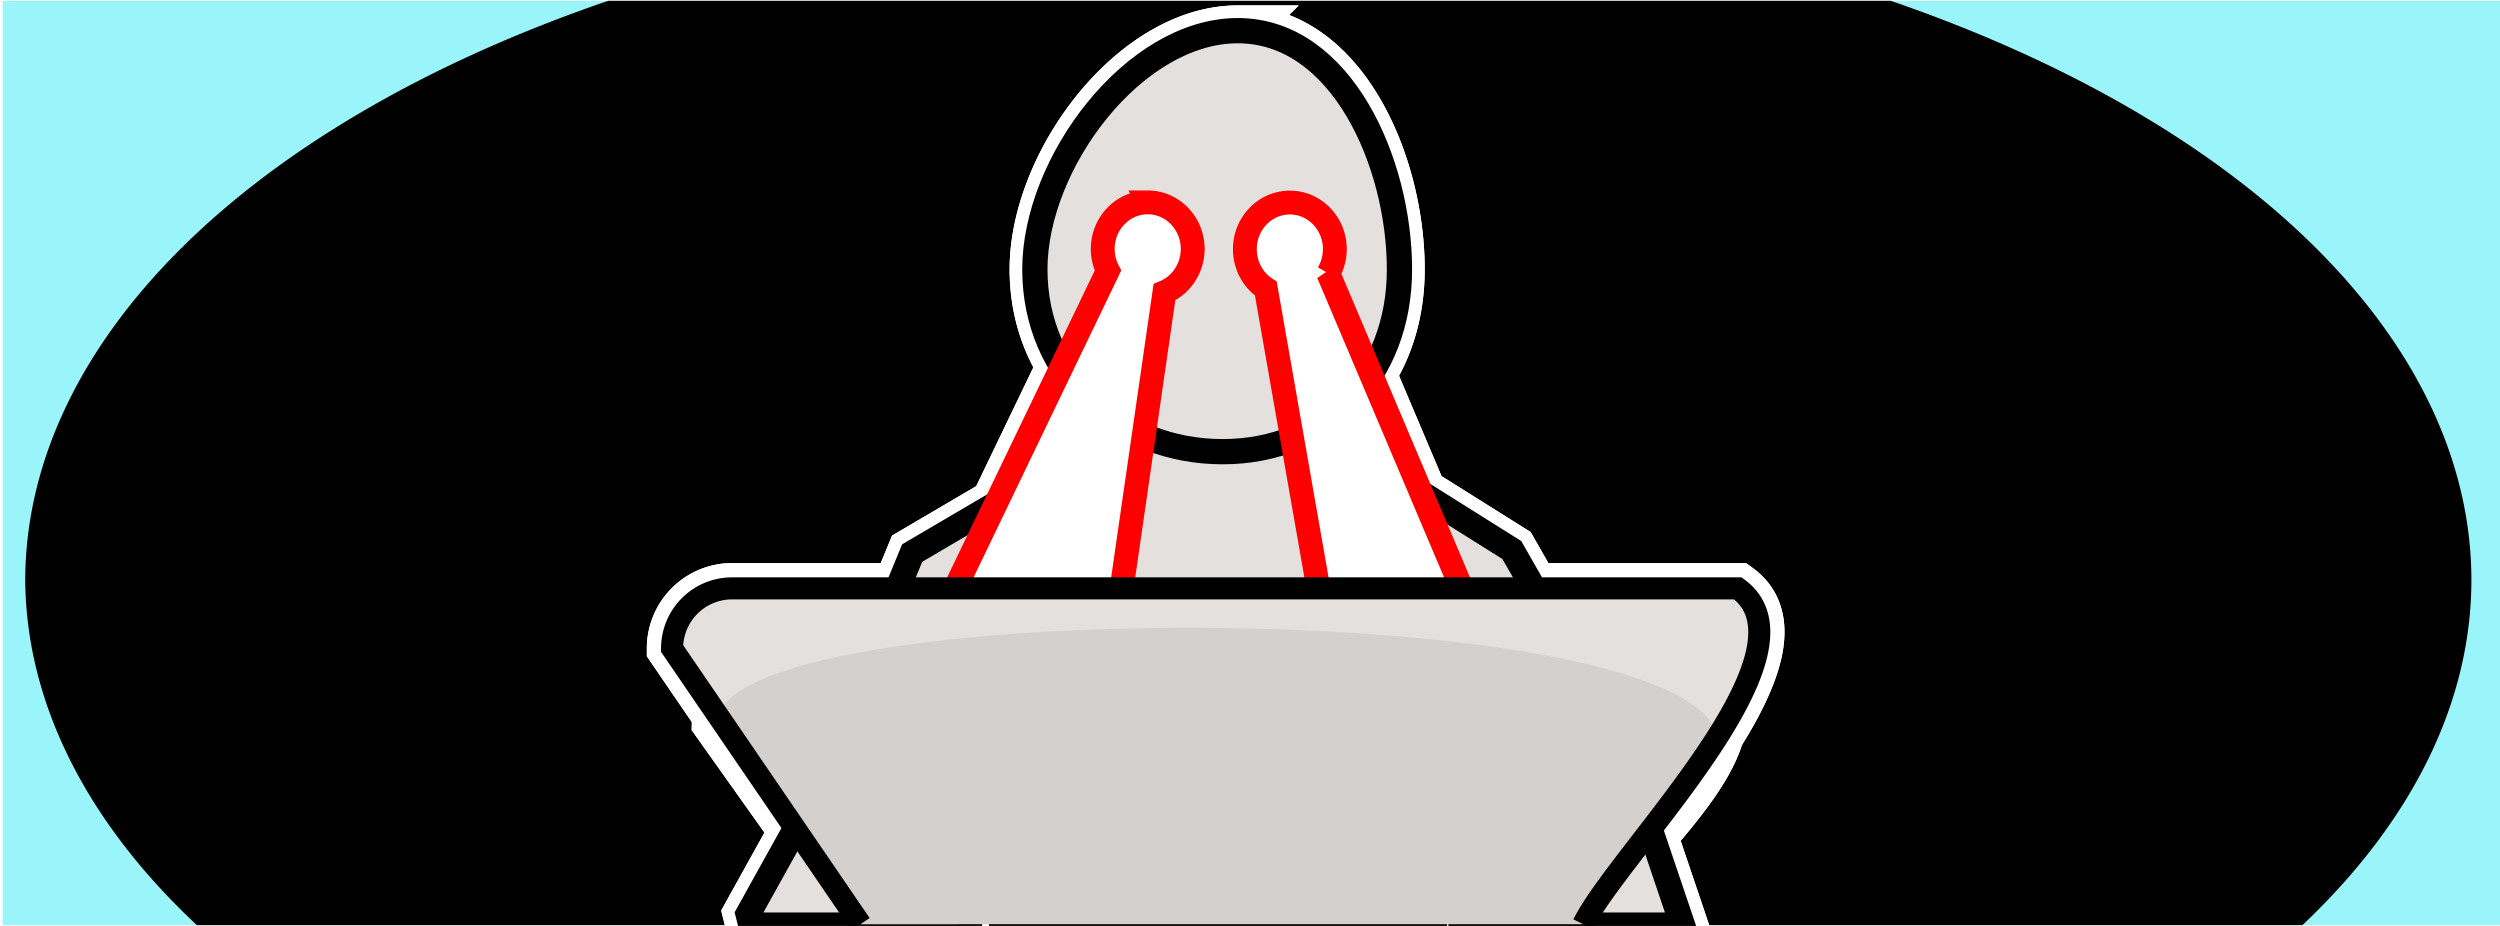<svg xmlns="http://www.w3.org/2000/svg" xml:space="preserve" viewBox="0 0 297 110">
  <defs>
    <filter id="a" width="1.337" height="1.41" x="-.168" y="-.205" color-interpolation-filters="sRGB">
      <feGaussianBlur stdDeviation="7.817"/>
    </filter>
  </defs>
    <rect width="296.752" height="109.811" x=".319" y=".094" fill="#99f5fa" paint-order="stroke fill markers" rx="0" ry="0"/>
    <path d="M72.255.094A145.303 80.89 0 0 0 2.997 68.906a145.303 80.89 0 0 0 20.383 40.998h250.15a145.303 80.89 0 0 0 20.072-40.998A145.303 80.89 0 0 0 224.612.094Z" paint-order="stroke fill markers"/>
    <path fill="#fff" stroke="#fff" stroke-width="6" d="M147.047 3.643c-12.317 0-24.105 15.688-24.106 28.36 0 4.344 1.174 8.253 3.211 11.517l-7.869 16.357-9.916 5.824-1.726 4.195H86.988a7.129 7.129 0 0 0-7.144 7.143l5.476 8.014c-.072.249-.12.501-.127.76l9.166 12.904-5.486 9.873.328 1.314h27.115l-.21-.105h2.878l.008.105h51.424l.004-.105h2.244l-.406.105h27.627l-3.608-10.666c3.318-3.858 6.568-7.879 7.772-11.537-.008-.053-.03-.105-.041-.158 4.609-7.263 7.226-14.159 2.451-17.647h-24.25l-2.6-4.548-10.75-6.75-6.002-14.174c2.178-3.435 3.399-7.669 3.399-12.42 0-12.673-6.892-28.361-19.21-28.361z" filter="url(#a)" paint-order="stroke fill markers"/>
    <path fill="#e4e0de" stroke="#fff" stroke-width="6" d="M147.047 3.643c-12.317 0-24.105 15.688-24.106 28.36 0 4.344 1.174 8.253 3.211 11.517l-7.869 16.357-9.916 5.824-1.726 4.195H86.988a7.129 7.129 0 0 0-7.144 7.143l5.476 8.014c-.072.249-.12.501-.127.76l9.166 12.904-5.486 9.873.328 1.314h27.115l-.21-.105h2.878l.008.105h51.424l.004-.105h2.244l-.406.105h27.627l-3.608-10.666c3.318-3.858 6.568-7.879 7.772-11.537-.008-.053-.03-.105-.041-.158 4.609-7.263 7.226-14.159 2.451-17.647h-24.25l-2.6-4.548-10.75-6.75-6.002-14.174c2.178-3.435 3.399-7.669 3.399-12.42 0-12.673-6.892-28.361-19.21-28.361z" paint-order="stroke fill markers"/>
    <path fill="#e4e0de" stroke="#000" stroke-width="3" d="m131.762 45.854-1.065 6.734-22.33 13.113-12.404 30.13-7.09 12.759.328 1.314h27.115l-9.72-4.86 10.633-16.304 1.763 21.164h51.424l1.041-22.582 10.28 16.305-8.507 6.025-.972.252h27.627l-7.516-22.226-12.76-22.33-15.24-9.57-15.24-9.571-17.367-.353z" paint-order="stroke fill markers"/>
    <path fill="#e4e0de" stroke="#000" stroke-width="3" d="M147.048 3.643c-12.317 0-24.107 15.687-24.107 28.36s9.985 21.658 22.302 21.657c12.317 0 21.013-8.984 21.013-21.657s-6.891-28.36-19.208-28.36Z" paint-order="stroke fill markers"/>
    <path fill="#fff" stroke="red" stroke-width="2.831" d="M136.35 24.044c-2.952 0-5.346 2.48-5.346 5.539.005.894.218 1.773.622 2.562l-22.32 46.394 22.666.188 6.362-44.013c2.026-.84 3.355-2.87 3.36-5.131 0-3.059-2.392-5.539-5.344-5.54zm16.883.021c-2.951 0-5.344 2.48-5.344 5.54.001 1.9.943 3.667 2.494 4.681l7.929 45.236 18.748-1.561-19.265-45.487a5.69 5.69 0 0 0 .784-2.87c0-3.06-2.394-5.54-5.346-5.539z" paint-order="stroke fill markers"/>
    <path fill="#e4e0de" stroke="#000" stroke-width="2.62" d="M188.093 109.798c4.21-8.554 28.767-32.303 18.365-39.9H86.988a7.127 7.127 0 0 0-7.144 7.141l22.386 32.76" paint-order="stroke fill markers"/>
    <path d="M188.093 109.798c2.96-6.015 13.546-14.781 15.955-22.097-2.627-17.154-118.42-17.175-118.854-1.888l17.036 23.985" opacity=".071" paint-order="stroke fill markers"/>
</svg>